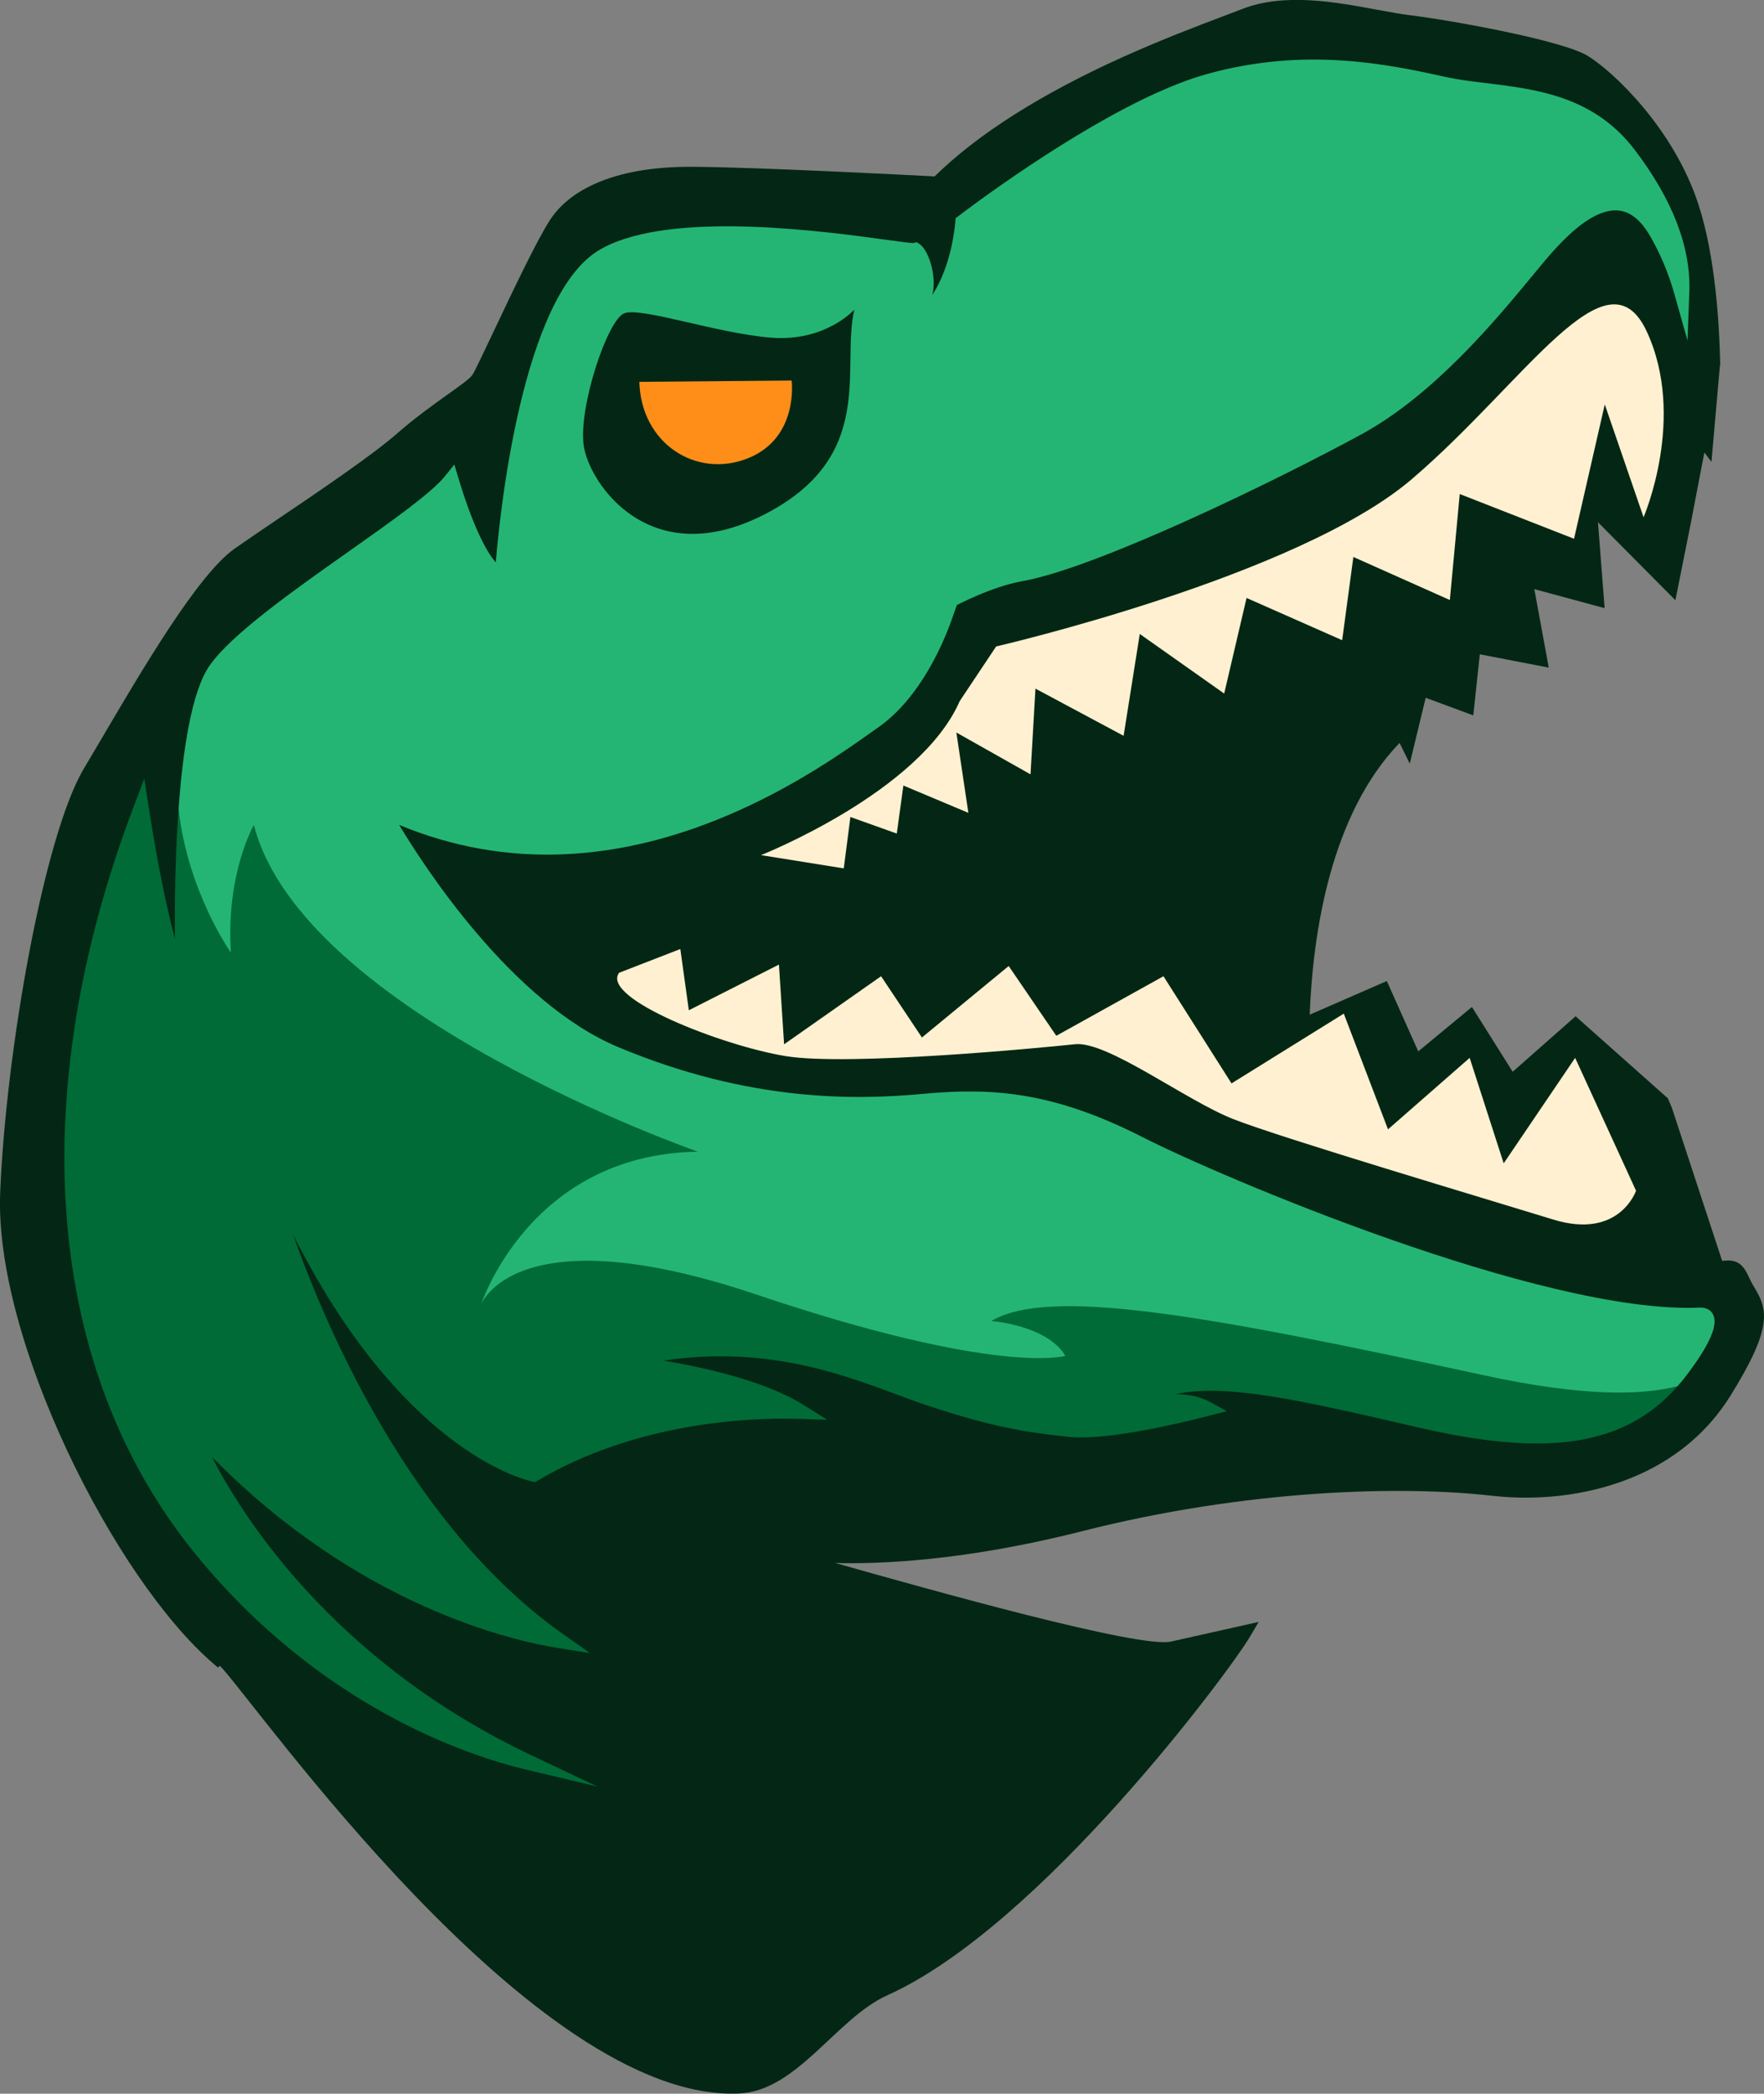 <svg version="1.1" id="图层_1" x="0px" y="0px" width="132.145px" height="156.807px" viewBox="0 0 132.145 156.807" enable-background="new 0 0 132.145 156.807" xml:space="preserve" xmlns="http://www.w3.org/2000/svg" xmlns:xlink="http://www.w3.org/1999/xlink" xmlns:xml="http://www.w3.org/XML/1998/namespace">
  <rect x="0" y="0" width="132.145" height="156.807" fill="#808080" stroke="none"/>
  <path fill="#032714" d="M131.457,96.478c-0.146-0.243-0.275-0.466-0.392-0.718c-0.373-0.83-0.746-1.455-1.86-1.345
	c-0.058,0.005-0.115,0.012-0.181,0.021l-0.051-0.116l-3.738-11.379l-0.293-0.682l-6.911-6.146l-4.714,4.157l-3.051-4.852
	l-4.021,3.326l-2.355-5.27l-5.778,2.52c0.241-6.139,1.563-14.993,6.734-20.354l0.063,0.129l0.7,1.422l0.372-1.537l0.82-3.394
	l2.876,1.063l0.69,0.255l0.078-0.731l0.411-3.846l4.336,0.84l0.826,0.158l-0.149-0.826l-0.93-5.052l4.484,1.214l0.783,0.211
	l-0.063-0.812l-0.436-5.622l5.8,5.84l1.154-5.766l1.016-5.298l0.532,0.7l0.634-7.215c0.008-0.008,0.012-0.021,0.021-0.028
	c0-0.058-0.001-0.111-0.002-0.173c-0.062-2.862-0.356-7.958-1.627-11.857c-1.854-5.7-6.384-9.957-8.284-11.124
	c-1.909-1.173-10.229-2.673-13.355-3.055c-0.715-0.088-1.552-0.243-2.433-0.407c-3.094-0.575-6.942-1.293-10.121-0.05
	c-0.397,0.155-0.875,0.335-1.422,0.542c-1.918,0.727-4.544,1.719-7.467,3.033c-6.146,2.766-10.902,5.78-14.14,8.959
	c-1.865-0.099-13.438-0.701-18.213-0.721c-2.897-0.012-5.339,0.421-7.259,1.285c-1.493,0.672-2.624,1.59-3.357,2.728
	c-0.995,1.541-2.842,5.44-4.188,8.286c-0.743,1.569-1.443,3.05-1.611,3.29c-0.198,0.287-0.926,0.806-1.845,1.461
	c-1.093,0.781-2.446,1.747-3.815,2.943c-1.844,1.61-5.712,4.229-8.818,6.329l-0.102,0.067c-1.214,0.823-2.361,1.599-3.23,2.211
	c-2.72,1.911-6.872,8.97-9.904,14.123c-0.496,0.847-0.962,1.636-1.383,2.34C3.28,62.593,0.444,78.761,0.014,89.311
	c-0.45,10.979,8.534,28.857,15.931,35.25l0.383,0.332l0.146-0.132c2.451,2.447,23.507,32.725,38.896,32.031
	c4.35-0.196,7.291-5.64,11.09-7.35c11.521-5.185,25.688-24.349,27.143-26.807l0.688-1.161l-6.562,1.469
	c-2.326,0.551-18.169-3.91-25.163-5.884c3.068,0.089,9.54-0.104,18.508-2.384c12.325-3.131,23.915-3.423,30.651-2.655
	c3.876,0.442,7.803-0.122,11.061-1.585c2.923-1.314,5.227-3.303,6.844-5.9C132.789,99.46,132.428,98.104,131.457,96.478z" class="color c1"/>
  <path fill="#24B574" d="M128.299,98.391c-0.297-0.497-0.905-0.473-1.081-0.454c-11.738,0.446-35.82-9.812-41.593-12.754
	c-6.615-3.375-11.183-3.75-16.408-3.265c-5.101,0.476-13.021,0.632-22.869-3.479c-8.063-3.362-14.717-13.771-16.443-16.654
	c7.958,3.297,16.528,2.926,25.488-1.105c4.518-2.032,8.02-4.517,9.9-5.851l0.505-0.357c3.178-2.229,4.906-6.394,5.502-8.08
	l0.38-1.075c0,0,2.632-1.392,4.924-1.795c3.028-0.531,8.319-2.735,12.227-4.494c5.188-2.335,10.194-4.887,13.153-6.497
	c5.452-2.968,10.083-8.573,12.852-11.926c0.583-0.708,1.135-1.375,1.533-1.813c0.811-0.891,2.037-2.142,3.319-2.716
	c1.621-0.731,2.87-0.221,3.929,1.609c0.764,1.318,1.37,2.771,1.809,4.311l0.989,3.509l0.136-3.646
	c0.123-3.336-1.257-6.92-4.1-10.649c-3.056-4.006-7.341-4.526-11.12-4.986c-1.051-0.126-2.042-0.247-2.934-0.44l-0.248-0.055
	c-4.141-0.899-10.396-2.261-17.853-0.15c-1.074,0.305-2.282,0.759-3.592,1.348c-6.588,2.964-14.082,8.627-14.915,9.263l-0.198,0.151
	l-0.023,0.25c-0.253,2.667-1.079,4.507-1.727,5.505c0.279-1.11-0.065-2.246-0.2-2.622c-0.209-0.577-0.492-1.026-0.758-1.198
	l-0.212-0.137L68.426,18.2c-0.142,0.018-0.971-0.099-2.021-0.24c-4.574-0.626-15.29-2.09-20.704,0.346
	c-0.264,0.116-0.513,0.242-0.743,0.378c-5.889,3.372-7.541,20.05-7.817,23.436c-0.85-0.945-1.881-3.25-2.792-6.28l-0.314-1.05
	l-0.685,0.854c-1.014,1.271-4.02,3.394-7.201,5.642c-4.123,2.907-8.795,6.206-10.437,8.545c-1.351,1.923-2.016,6.333-2.334,10.75
	c-0.18,19.573,12.359,34.093,22.652,38.146c4.521,1.78,12.998,0.706,21.418,1.273c10.749,0.724,21.405,2.862,23.625,3.446
	c3.958,1.042,8.991-3.019,30.145,1.569c3.938,0.973,10.896,1.348,14.451-1.195c0.233-0.266,0.466-0.542,0.688-0.837
	C128.122,100.656,128.758,99.154,128.299,98.391z" class="color c2"/>
  <path fill="#006B37" d="M111.219,103.013c-21.154-4.588-32.623-6.626-36.955-4.078c0,0,4.202,0.318,5.542,2.611
	c0,0-4.971,1.529-23.13-4.587c-18.158-6.117-20.646,0.765-20.646,0.765s3.634-11.278,16.248-11.469c0,0-29.629-10.322-33.26-24.469
	c0,0-2.104,3.634-1.722,9.559c0,0-3.245-4.569-3.92-10.771c-0.271,3.74-0.294,7.487-0.274,9.733
	c-0.923-3.436-1.654-7.857-1.96-9.846l-0.331-2.15l-0.771,2.032c-8.294,21.806-6.638,42.209,4.546,55.979
	c9.363,11.527,20.483,15.177,24.831,16.213l5.325,1.265l-4.946-2.343c-15.04-7.128-21.843-18.267-23.933-22.361
	c10.95,11.176,22.513,13.78,25.891,14.323l2.446,0.391l-2.024-1.428C30.88,114.414,24.53,99.726,21.943,92.441
	c7.977,15.827,16.855,18.271,17.916,18.512l0.224,0.051l0.196-0.117c0.902-0.534,1.863-1.032,2.855-1.479
	c6.889-3.101,13.979-3.229,16.708-3.143l2.132,0.069l-1.811-1.131c-2.964-1.854-7.851-2.866-10.451-3.305
	c7.605-1.124,13.234,0.971,17.422,2.526c0.761,0.283,1.547,0.576,2.27,0.817c4.7,1.563,7.188,2.012,10.674,2.374
	c2.801,0.29,8.22-0.997,10.42-1.564l1.407-0.362l-1.274-0.696c-0.8-0.437-1.727-0.574-2.56-0.58
	c3.81-0.829,9.607,0.513,17.861,2.424l0.286,0.068c6.992,1.615,11.73,1.607,15.365-0.026c1.556-0.7,2.897-1.708,4.088-3.063
	C122.887,104.54,118.41,104.571,111.219,103.013z" class="color c3"/>
  <path fill="#032714" d="M63.996,23.191c0,0-2.153,2.421-6.224,2.1c-4.07-0.325-9.731-2.31-11.002-1.829
	c-1.271,0.478-3.458,7.1-3.041,9.925s4.941,9.506,13.469,5.175C65.725,34.23,62.992,27.599,63.996,23.191z" class="color c1"/>
  <path fill="#FF8E19" d="M47.895,28.598l11.408-0.097c0,0,0.566,4.299-3.29,5.829C52.155,35.859,48.021,33.223,47.895,28.598z" class="color c4"/>
  <path fill="#FFF0D1" d="M123.123,38.74l-2.906-8.449l-2.303,10.06l-8.561-3.35l-0.743,7.938l-7.227-3.225l-0.838,6.234l-7.162-3.164
	l-1.676,7.161l-6.324-4.464l-1.211,7.628l-6.604-3.534l-0.37,6.421l-5.554-3.134l0.899,6.017l-4.869-2.047L67.18,62.43l-3.474-1.241
	l-0.497,3.849l-6.202-0.993c0,0,11.909-4.713,14.887-11.536l2.729-4.093c0,0,22.575-5.211,31.135-12.529
	c8.56-7.319,14.638-17.49,17.613-11.04C126.347,31.295,123.123,38.74,123.123,38.74z" class="color c5"/>
  <path fill="#FFF0D1" d="M46.377,72.857l4.588-1.781l0.637,4.588l6.75-3.422l0.387,5.97l7.265-5.097l3.06,4.588l6.499-5.354
	l3.567,5.226l8.028-4.459l5.098,8.026l8.41-5.226l3.313,8.667l6.117-5.354l2.549,7.9l5.353-7.9l4.562,9.95
	c0,0-1.246,3.687-6.217,2.155c-4.97-1.53-20.39-6.116-23.958-7.52c-3.567-1.401-9.431-5.862-11.852-5.606
	c-2.423,0.256-16.948,1.656-21.664,0.892C54.15,78.337,44.975,74.769,46.377,72.857z" class="color c5"/>
</svg>